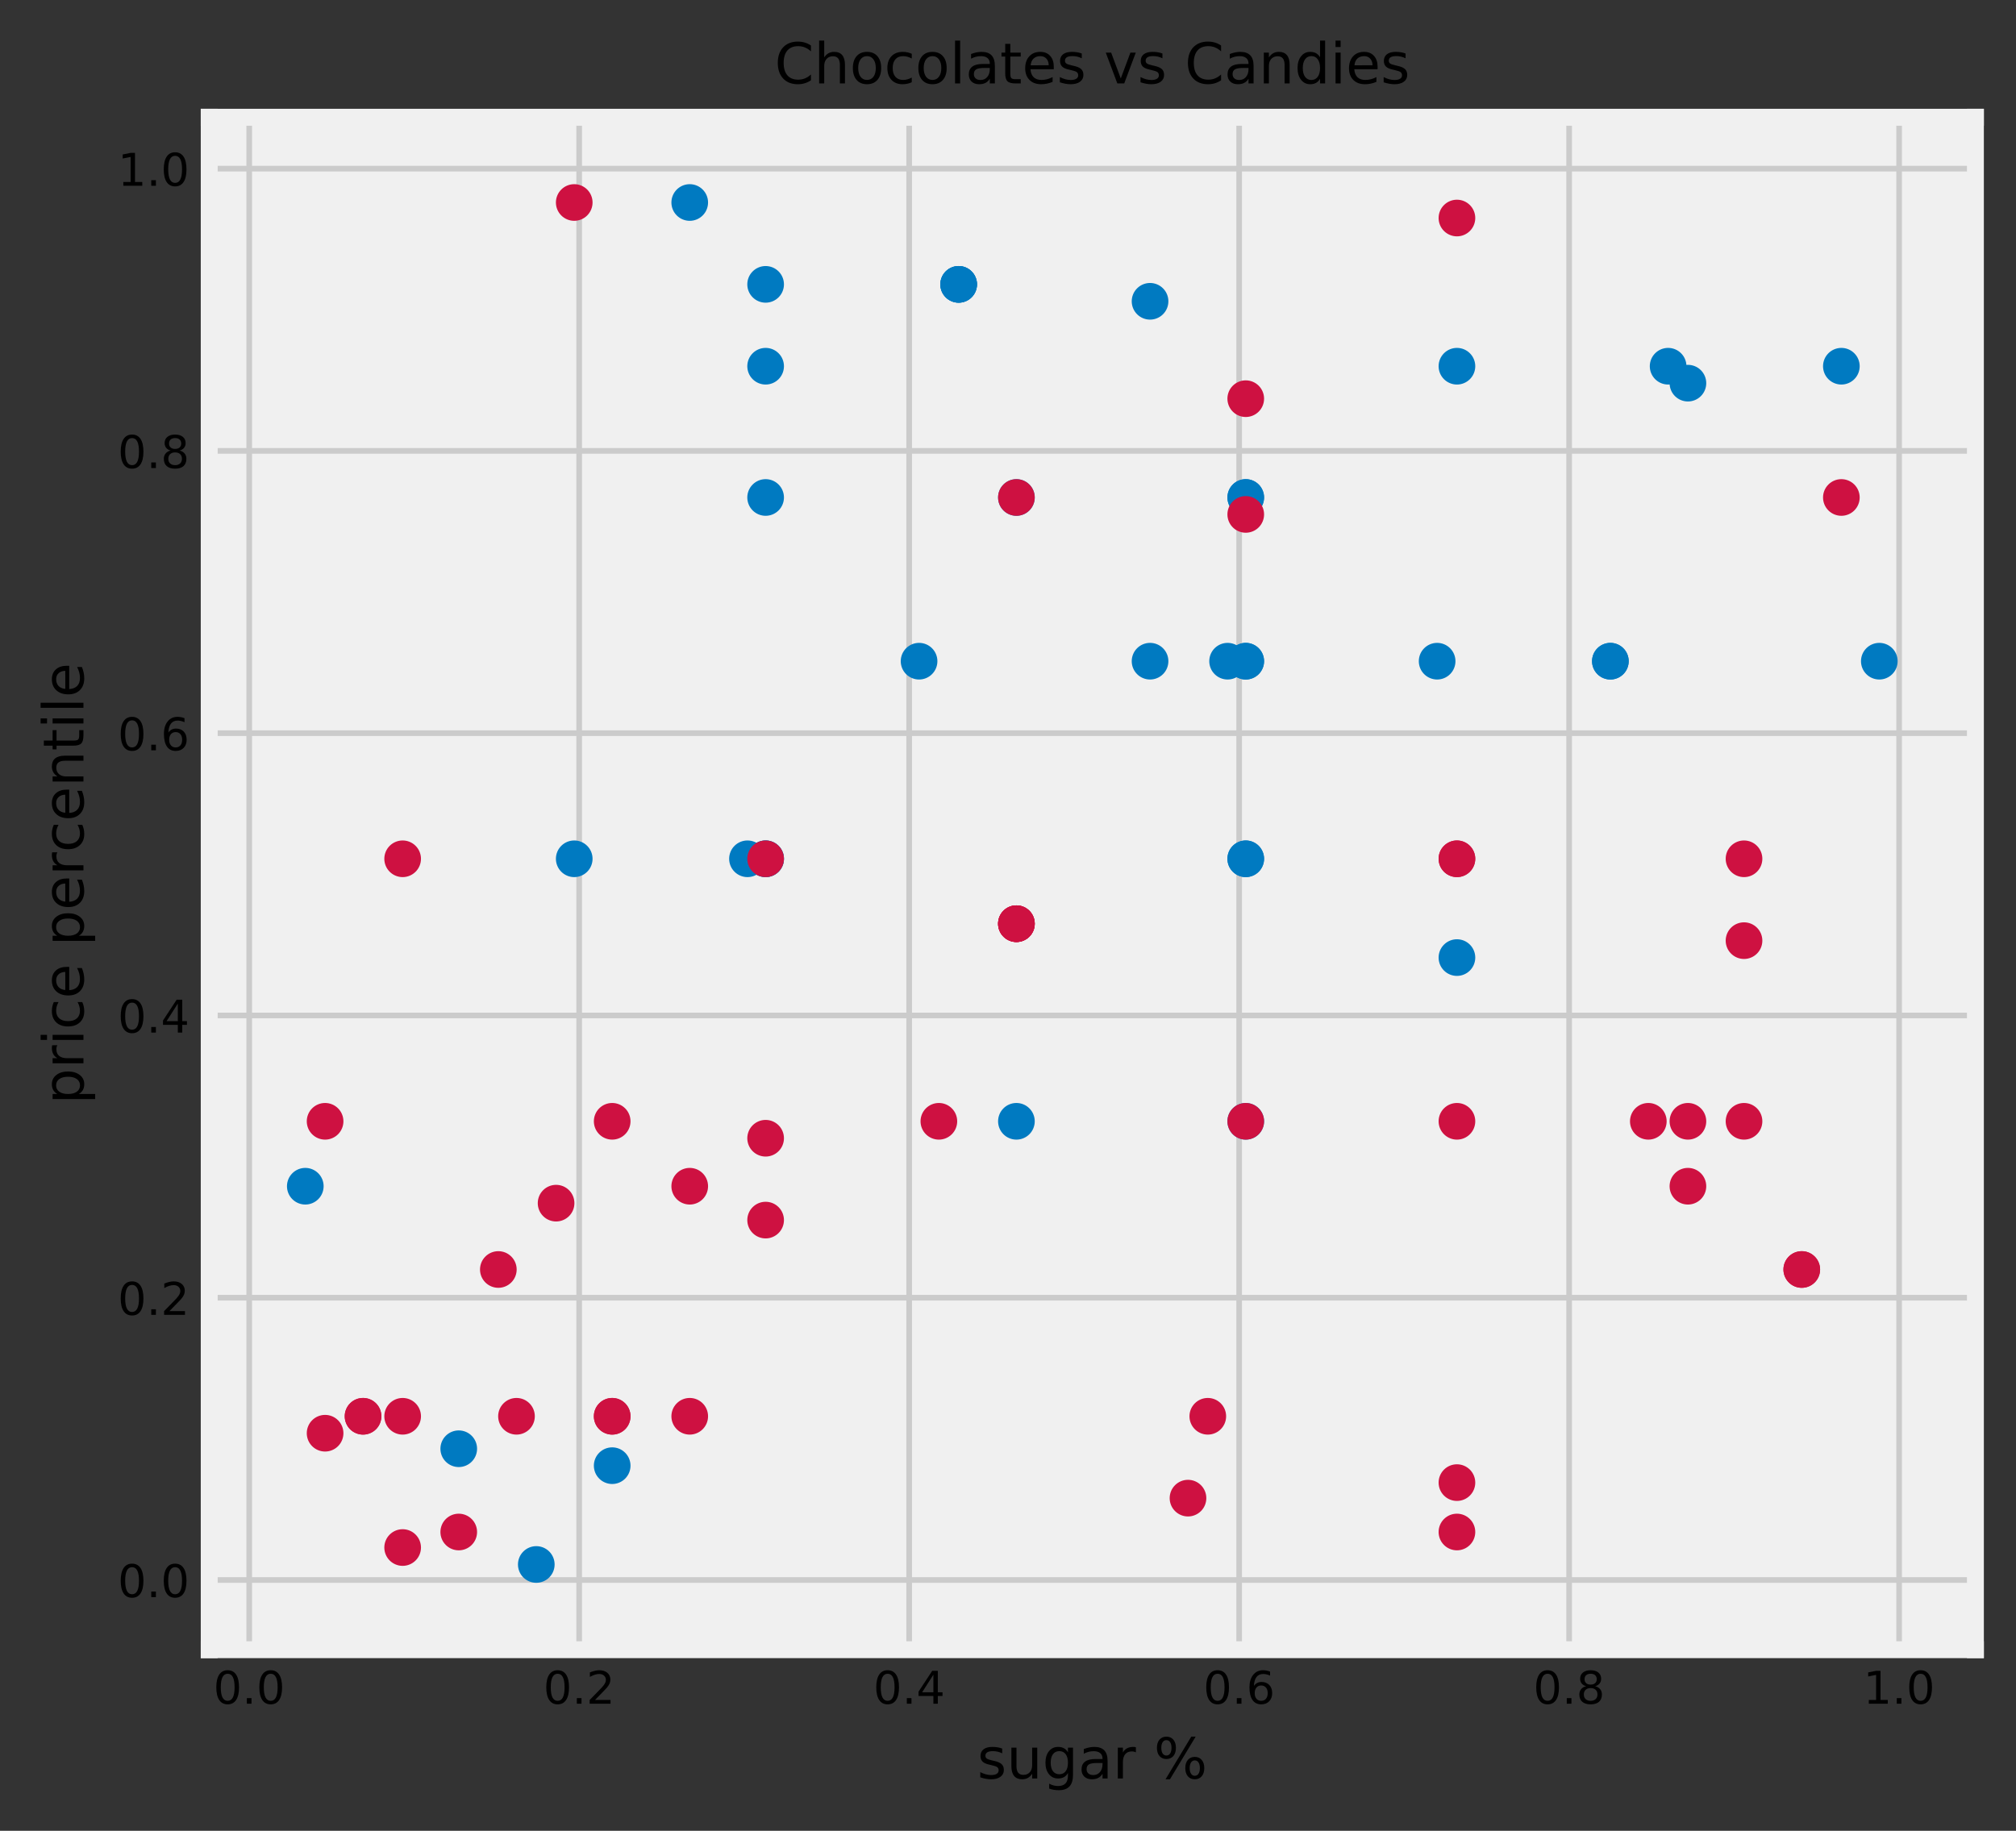 <?xml version="1.0" encoding="utf-8" standalone="no"?>
<!DOCTYPE svg PUBLIC "-//W3C//DTD SVG 1.1//EN"
  "http://www.w3.org/Graphics/SVG/1.1/DTD/svg11.dtd">
<!-- Created with matplotlib (https://matplotlib.org/) -->
<svg height="324.719pt" version="1.1" viewBox="0 0 357.501 324.719" width="357.501pt" xmlns="http://www.w3.org/2000/svg" xmlns:xlink="http://www.w3.org/1999/xlink">
 <rect x="0" y="0" width="357.501" height="324.719" fill="#333333" stroke="none"/>
 <defs>
  <style type="text/css">
*{stroke-linecap:butt;stroke-linejoin:round;}
  </style>
 </defs>
 <g id="figure_1">
  <g id="patch_1">
   <path d="M 0 324.719 
L 357.501 324.719 
L 357.501 0 
L 0 0 
z
" style="fill:none;"/>
  </g>
  <g id="axes_1">
   <g id="patch_2">
    <path d="M 37.101 292.598 
L 350.301 292.598 
L 350.301 20.798 
L 37.101 20.798 
z
" style="fill:#f0f0f0;"/>
   </g>
   <g id="matplotlib.axis_1">
    <g id="xtick_1">
     <g id="line2d_1">
      <path clip-path="url(#pf1569e6579)" d="M 44.192 292.598 
L 44.192 20.798 
" style="fill:none;stroke:#cbcbcb;"/>
     </g>
     <g id="line2d_2"/>
     <g id="text_1">
      <!-- 0.0 -->
      <defs>
       <path d="M 31.781 66.406 
Q 24.172 66.406 20.328 58.906 
Q 16.5 51.422 16.5 36.375 
Q 16.5 21.391 20.328 13.891 
Q 24.172 6.391 31.781 6.391 
Q 39.453 6.391 43.281 13.891 
Q 47.125 21.391 47.125 36.375 
Q 47.125 51.422 43.281 58.906 
Q 39.453 66.406 31.781 66.406 
z
M 31.781 74.219 
Q 44.047 74.219 50.516 64.516 
Q 56.984 54.828 56.984 36.375 
Q 56.984 17.969 50.516 8.266 
Q 44.047 -1.422 31.781 -1.422 
Q 19.531 -1.422 13.062 8.266 
Q 6.594 17.969 6.594 36.375 
Q 6.594 54.828 13.062 64.516 
Q 19.531 74.219 31.781 74.219 
z
" id="DejaVuSans-48"/>
       <path d="M 10.688 12.406 
L 21 12.406 
L 21 0 
L 10.688 0 
z
" id="DejaVuSans-46"/>
      </defs>
      <g transform="translate(37.83 302.177)scale(0.08 -0.08)">
       <use xlink:href="#DejaVuSans-48"/>
       <use x="63.623" xlink:href="#DejaVuSans-46"/>
       <use x="95.41" xlink:href="#DejaVuSans-48"/>
      </g>
     </g>
    </g>
    <g id="xtick_2">
     <g id="line2d_3">
      <path clip-path="url(#pf1569e6579)" d="M 102.708 292.598 
L 102.708 20.798 
" style="fill:none;stroke:#cbcbcb;"/>
     </g>
     <g id="line2d_4"/>
     <g id="text_2">
      <!-- 0.2 -->
      <defs>
       <path d="M 19.188 8.297 
L 53.609 8.297 
L 53.609 0 
L 7.328 0 
L 7.328 8.297 
Q 12.938 14.109 22.625 23.891 
Q 32.328 33.688 34.812 36.531 
Q 39.547 41.844 41.422 45.531 
Q 43.312 49.219 43.312 52.781 
Q 43.312 58.594 39.234 62.25 
Q 35.156 65.922 28.609 65.922 
Q 23.969 65.922 18.812 64.312 
Q 13.672 62.703 7.812 59.422 
L 7.812 69.391 
Q 13.766 71.781 18.938 73 
Q 24.125 74.219 28.422 74.219 
Q 39.75 74.219 46.484 68.547 
Q 53.219 62.891 53.219 53.422 
Q 53.219 48.922 51.531 44.891 
Q 49.859 40.875 45.406 35.406 
Q 44.188 33.984 37.641 27.219 
Q 31.109 20.453 19.188 8.297 
z
" id="DejaVuSans-50"/>
      </defs>
      <g transform="translate(96.347 302.177)scale(0.08 -0.08)">
       <use xlink:href="#DejaVuSans-48"/>
       <use x="63.623" xlink:href="#DejaVuSans-46"/>
       <use x="95.41" xlink:href="#DejaVuSans-50"/>
      </g>
     </g>
    </g>
    <g id="xtick_3">
     <g id="line2d_5">
      <path clip-path="url(#pf1569e6579)" d="M 161.224 292.598 
L 161.224 20.798 
" style="fill:none;stroke:#cbcbcb;"/>
     </g>
     <g id="line2d_6"/>
     <g id="text_3">
      <!-- 0.4 -->
      <defs>
       <path d="M 37.797 64.312 
L 12.891 25.391 
L 37.797 25.391 
z
M 35.203 72.906 
L 47.609 72.906 
L 47.609 25.391 
L 58.016 25.391 
L 58.016 17.188 
L 47.609 17.188 
L 47.609 0 
L 37.797 0 
L 37.797 17.188 
L 4.891 17.188 
L 4.891 26.703 
z
" id="DejaVuSans-52"/>
      </defs>
      <g transform="translate(154.863 302.177)scale(0.08 -0.08)">
       <use xlink:href="#DejaVuSans-48"/>
       <use x="63.623" xlink:href="#DejaVuSans-46"/>
       <use x="95.41" xlink:href="#DejaVuSans-52"/>
      </g>
     </g>
    </g>
    <g id="xtick_4">
     <g id="line2d_7">
      <path clip-path="url(#pf1569e6579)" d="M 219.74 292.598 
L 219.74 20.798 
" style="fill:none;stroke:#cbcbcb;"/>
     </g>
     <g id="line2d_8"/>
     <g id="text_4">
      <!-- 0.6 -->
      <defs>
       <path d="M 33.016 40.375 
Q 26.375 40.375 22.484 35.828 
Q 18.609 31.297 18.609 23.391 
Q 18.609 15.531 22.484 10.953 
Q 26.375 6.391 33.016 6.391 
Q 39.656 6.391 43.531 10.953 
Q 47.406 15.531 47.406 23.391 
Q 47.406 31.297 43.531 35.828 
Q 39.656 40.375 33.016 40.375 
z
M 52.594 71.297 
L 52.594 62.312 
Q 48.875 64.062 45.094 64.984 
Q 41.312 65.922 37.594 65.922 
Q 27.828 65.922 22.672 59.328 
Q 17.531 52.734 16.797 39.406 
Q 19.672 43.656 24.016 45.922 
Q 28.375 48.188 33.594 48.188 
Q 44.578 48.188 50.953 41.516 
Q 57.328 34.859 57.328 23.391 
Q 57.328 12.156 50.688 5.359 
Q 44.047 -1.422 33.016 -1.422 
Q 20.359 -1.422 13.672 8.266 
Q 6.984 17.969 6.984 36.375 
Q 6.984 53.656 15.188 63.938 
Q 23.391 74.219 37.203 74.219 
Q 40.922 74.219 44.703 73.484 
Q 48.484 72.75 52.594 71.297 
z
" id="DejaVuSans-54"/>
      </defs>
      <g transform="translate(213.379 302.177)scale(0.08 -0.08)">
       <use xlink:href="#DejaVuSans-48"/>
       <use x="63.623" xlink:href="#DejaVuSans-46"/>
       <use x="95.41" xlink:href="#DejaVuSans-54"/>
      </g>
     </g>
    </g>
    <g id="xtick_5">
     <g id="line2d_9">
      <path clip-path="url(#pf1569e6579)" d="M 278.257 292.598 
L 278.257 20.798 
" style="fill:none;stroke:#cbcbcb;"/>
     </g>
     <g id="line2d_10"/>
     <g id="text_5">
      <!-- 0.8 -->
      <defs>
       <path d="M 31.781 34.625 
Q 24.75 34.625 20.719 30.859 
Q 16.703 27.094 16.703 20.516 
Q 16.703 13.922 20.719 10.156 
Q 24.75 6.391 31.781 6.391 
Q 38.812 6.391 42.859 10.172 
Q 46.922 13.969 46.922 20.516 
Q 46.922 27.094 42.891 30.859 
Q 38.875 34.625 31.781 34.625 
z
M 21.922 38.812 
Q 15.578 40.375 12.031 44.719 
Q 8.5 49.078 8.5 55.328 
Q 8.5 64.062 14.719 69.141 
Q 20.953 74.219 31.781 74.219 
Q 42.672 74.219 48.875 69.141 
Q 55.078 64.062 55.078 55.328 
Q 55.078 49.078 51.531 44.719 
Q 48 40.375 41.703 38.812 
Q 48.828 37.156 52.797 32.312 
Q 56.781 27.484 56.781 20.516 
Q 56.781 9.906 50.312 4.234 
Q 43.844 -1.422 31.781 -1.422 
Q 19.734 -1.422 13.25 4.234 
Q 6.781 9.906 6.781 20.516 
Q 6.781 27.484 10.781 32.312 
Q 14.797 37.156 21.922 38.812 
z
M 18.312 54.391 
Q 18.312 48.734 21.844 45.562 
Q 25.391 42.391 31.781 42.391 
Q 38.141 42.391 41.719 45.562 
Q 45.312 48.734 45.312 54.391 
Q 45.312 60.062 41.719 63.234 
Q 38.141 66.406 31.781 66.406 
Q 25.391 66.406 21.844 63.234 
Q 18.312 60.062 18.312 54.391 
z
" id="DejaVuSans-56"/>
      </defs>
      <g transform="translate(271.895 302.177)scale(0.08 -0.08)">
       <use xlink:href="#DejaVuSans-48"/>
       <use x="63.623" xlink:href="#DejaVuSans-46"/>
       <use x="95.41" xlink:href="#DejaVuSans-56"/>
      </g>
     </g>
    </g>
    <g id="xtick_6">
     <g id="line2d_11">
      <path clip-path="url(#pf1569e6579)" d="M 336.773 292.598 
L 336.773 20.798 
" style="fill:none;stroke:#cbcbcb;"/>
     </g>
     <g id="line2d_12"/>
     <g id="text_6">
      <!-- 1.0 -->
      <defs>
       <path d="M 12.406 8.297 
L 28.516 8.297 
L 28.516 63.922 
L 10.984 60.406 
L 10.984 69.391 
L 28.422 72.906 
L 38.281 72.906 
L 38.281 8.297 
L 54.391 8.297 
L 54.391 0 
L 12.406 0 
z
" id="DejaVuSans-49"/>
      </defs>
      <g transform="translate(330.411 302.177)scale(0.08 -0.08)">
       <use xlink:href="#DejaVuSans-49"/>
       <use x="63.623" xlink:href="#DejaVuSans-46"/>
       <use x="95.41" xlink:href="#DejaVuSans-48"/>
      </g>
     </g>
    </g>
    <g id="text_7">
     <!-- sugar % -->
     <defs>
      <path d="M 44.281 53.078 
L 44.281 44.578 
Q 40.484 46.531 36.375 47.5 
Q 32.281 48.484 27.875 48.484 
Q 21.188 48.484 17.844 46.438 
Q 14.5 44.391 14.5 40.281 
Q 14.5 37.156 16.891 35.375 
Q 19.281 33.594 26.516 31.984 
L 29.594 31.297 
Q 39.156 29.25 43.188 25.516 
Q 47.219 21.781 47.219 15.094 
Q 47.219 7.469 41.188 3.016 
Q 35.156 -1.422 24.609 -1.422 
Q 20.219 -1.422 15.453 -0.562 
Q 10.688 0.297 5.422 2 
L 5.422 11.281 
Q 10.406 8.688 15.234 7.391 
Q 20.062 6.109 24.812 6.109 
Q 31.156 6.109 34.562 8.281 
Q 37.984 10.453 37.984 14.406 
Q 37.984 18.062 35.516 20.016 
Q 33.062 21.969 24.703 23.781 
L 21.578 24.516 
Q 13.234 26.266 9.516 29.906 
Q 5.812 33.547 5.812 39.891 
Q 5.812 47.609 11.281 51.797 
Q 16.75 56 26.812 56 
Q 31.781 56 36.172 55.266 
Q 40.578 54.547 44.281 53.078 
z
" id="DejaVuSans-115"/>
      <path d="M 8.5 21.578 
L 8.5 54.688 
L 17.484 54.688 
L 17.484 21.922 
Q 17.484 14.156 20.5 10.266 
Q 23.531 6.391 29.594 6.391 
Q 36.859 6.391 41.078 11.031 
Q 45.312 15.672 45.312 23.688 
L 45.312 54.688 
L 54.297 54.688 
L 54.297 0 
L 45.312 0 
L 45.312 8.406 
Q 42.047 3.422 37.719 1 
Q 33.406 -1.422 27.688 -1.422 
Q 18.266 -1.422 13.375 4.438 
Q 8.5 10.297 8.5 21.578 
z
M 31.109 56 
z
" id="DejaVuSans-117"/>
      <path d="M 45.406 27.984 
Q 45.406 37.75 41.375 43.109 
Q 37.359 48.484 30.078 48.484 
Q 22.859 48.484 18.828 43.109 
Q 14.797 37.75 14.797 27.984 
Q 14.797 18.266 18.828 12.891 
Q 22.859 7.516 30.078 7.516 
Q 37.359 7.516 41.375 12.891 
Q 45.406 18.266 45.406 27.984 
z
M 54.391 6.781 
Q 54.391 -7.172 48.188 -13.984 
Q 42 -20.797 29.203 -20.797 
Q 24.469 -20.797 20.266 -20.094 
Q 16.062 -19.391 12.109 -17.922 
L 12.109 -9.188 
Q 16.062 -11.328 19.922 -12.344 
Q 23.781 -13.375 27.781 -13.375 
Q 36.625 -13.375 41.016 -8.766 
Q 45.406 -4.156 45.406 5.172 
L 45.406 9.625 
Q 42.625 4.781 38.281 2.391 
Q 33.938 0 27.875 0 
Q 17.828 0 11.672 7.656 
Q 5.516 15.328 5.516 27.984 
Q 5.516 40.672 11.672 48.328 
Q 17.828 56 27.875 56 
Q 33.938 56 38.281 53.609 
Q 42.625 51.219 45.406 46.391 
L 45.406 54.688 
L 54.391 54.688 
z
" id="DejaVuSans-103"/>
      <path d="M 34.281 27.484 
Q 23.391 27.484 19.188 25 
Q 14.984 22.516 14.984 16.5 
Q 14.984 11.719 18.141 8.906 
Q 21.297 6.109 26.703 6.109 
Q 34.188 6.109 38.703 11.406 
Q 43.219 16.703 43.219 25.484 
L 43.219 27.484 
z
M 52.203 31.203 
L 52.203 0 
L 43.219 0 
L 43.219 8.297 
Q 40.141 3.328 35.547 0.953 
Q 30.953 -1.422 24.312 -1.422 
Q 15.922 -1.422 10.953 3.297 
Q 6 8.016 6 15.922 
Q 6 25.141 12.172 29.828 
Q 18.359 34.516 30.609 34.516 
L 43.219 34.516 
L 43.219 35.406 
Q 43.219 41.609 39.141 45 
Q 35.062 48.391 27.688 48.391 
Q 23 48.391 18.547 47.266 
Q 14.109 46.141 10.016 43.891 
L 10.016 52.203 
Q 14.938 54.109 19.578 55.047 
Q 24.219 56 28.609 56 
Q 40.484 56 46.344 49.844 
Q 52.203 43.703 52.203 31.203 
z
" id="DejaVuSans-97"/>
      <path d="M 41.109 46.297 
Q 39.594 47.172 37.812 47.578 
Q 36.031 48 33.891 48 
Q 26.266 48 22.188 43.047 
Q 18.109 38.094 18.109 28.812 
L 18.109 0 
L 9.078 0 
L 9.078 54.688 
L 18.109 54.688 
L 18.109 46.188 
Q 20.953 51.172 25.484 53.578 
Q 30.031 56 36.531 56 
Q 37.453 56 38.578 55.875 
Q 39.703 55.766 41.062 55.516 
z
" id="DejaVuSans-114"/>
      <path id="DejaVuSans-32"/>
      <path d="M 72.703 32.078 
Q 68.453 32.078 66.031 28.469 
Q 63.625 24.859 63.625 18.406 
Q 63.625 12.062 66.031 8.422 
Q 68.453 4.781 72.703 4.781 
Q 76.859 4.781 79.266 8.422 
Q 81.688 12.062 81.688 18.406 
Q 81.688 24.812 79.266 28.438 
Q 76.859 32.078 72.703 32.078 
z
M 72.703 38.281 
Q 80.422 38.281 84.953 32.906 
Q 89.5 27.547 89.5 18.406 
Q 89.5 9.281 84.938 3.922 
Q 80.375 -1.422 72.703 -1.422 
Q 64.891 -1.422 60.344 3.922 
Q 55.812 9.281 55.812 18.406 
Q 55.812 27.594 60.375 32.938 
Q 64.938 38.281 72.703 38.281 
z
M 22.312 68.016 
Q 18.109 68.016 15.688 64.375 
Q 13.281 60.75 13.281 54.391 
Q 13.281 47.953 15.672 44.328 
Q 18.062 40.719 22.312 40.719 
Q 26.562 40.719 28.969 44.328 
Q 31.391 47.953 31.391 54.391 
Q 31.391 60.688 28.953 64.344 
Q 26.516 68.016 22.312 68.016 
z
M 66.406 74.219 
L 74.219 74.219 
L 28.609 -1.422 
L 20.797 -1.422 
z
M 22.312 74.219 
Q 30.031 74.219 34.609 68.875 
Q 39.203 63.531 39.203 54.391 
Q 39.203 45.172 34.641 39.844 
Q 30.078 34.516 22.312 34.516 
Q 14.547 34.516 10.031 39.859 
Q 5.516 45.219 5.516 54.391 
Q 5.516 63.484 10.047 68.844 
Q 14.594 74.219 22.312 74.219 
z
" id="DejaVuSans-37"/>
     </defs>
     <g transform="translate(173.294 315.439)scale(0.1 -0.1)">
      <use xlink:href="#DejaVuSans-115"/>
      <use x="52.1" xlink:href="#DejaVuSans-117"/>
      <use x="115.479" xlink:href="#DejaVuSans-103"/>
      <use x="178.955" xlink:href="#DejaVuSans-97"/>
      <use x="240.234" xlink:href="#DejaVuSans-114"/>
      <use x="281.348" xlink:href="#DejaVuSans-32"/>
      <use x="313.135" xlink:href="#DejaVuSans-37"/>
     </g>
    </g>
   </g>
   <g id="matplotlib.axis_2">
    <g id="ytick_1">
     <g id="line2d_13">
      <path clip-path="url(#pf1569e6579)" d="M 37.101 280.234 
L 350.301 280.234 
" style="fill:none;stroke:#cbcbcb;"/>
     </g>
     <g id="line2d_14"/>
     <g id="text_8">
      <!-- 0.0 -->
      <g transform="translate(20.878 283.274)scale(0.08 -0.08)">
       <use xlink:href="#DejaVuSans-48"/>
       <use x="63.623" xlink:href="#DejaVuSans-46"/>
       <use x="95.41" xlink:href="#DejaVuSans-48"/>
      </g>
     </g>
    </g>
    <g id="ytick_2">
     <g id="line2d_15">
      <path clip-path="url(#pf1569e6579)" d="M 37.101 230.169 
L 350.301 230.169 
" style="fill:none;stroke:#cbcbcb;"/>
     </g>
     <g id="line2d_16"/>
     <g id="text_9">
      <!-- 0.2 -->
      <g transform="translate(20.878 233.209)scale(0.08 -0.08)">
       <use xlink:href="#DejaVuSans-48"/>
       <use x="63.623" xlink:href="#DejaVuSans-46"/>
       <use x="95.41" xlink:href="#DejaVuSans-50"/>
      </g>
     </g>
    </g>
    <g id="ytick_3">
     <g id="line2d_17">
      <path clip-path="url(#pf1569e6579)" d="M 37.101 180.104 
L 350.301 180.104 
" style="fill:none;stroke:#cbcbcb;"/>
     </g>
     <g id="line2d_18"/>
     <g id="text_10">
      <!-- 0.4 -->
      <g transform="translate(20.878 183.143)scale(0.08 -0.08)">
       <use xlink:href="#DejaVuSans-48"/>
       <use x="63.623" xlink:href="#DejaVuSans-46"/>
       <use x="95.41" xlink:href="#DejaVuSans-52"/>
      </g>
     </g>
    </g>
    <g id="ytick_4">
     <g id="line2d_19">
      <path clip-path="url(#pf1569e6579)" d="M 37.101 130.039 
L 350.301 130.039 
" style="fill:none;stroke:#cbcbcb;"/>
     </g>
     <g id="line2d_20"/>
     <g id="text_11">
      <!-- 0.6 -->
      <g transform="translate(20.878 133.078)scale(0.08 -0.08)">
       <use xlink:href="#DejaVuSans-48"/>
       <use x="63.623" xlink:href="#DejaVuSans-46"/>
       <use x="95.41" xlink:href="#DejaVuSans-54"/>
      </g>
     </g>
    </g>
    <g id="ytick_5">
     <g id="line2d_21">
      <path clip-path="url(#pf1569e6579)" d="M 37.101 79.973 
L 350.301 79.973 
" style="fill:none;stroke:#cbcbcb;"/>
     </g>
     <g id="line2d_22"/>
     <g id="text_12">
      <!-- 0.8 -->
      <g transform="translate(20.878 83.013)scale(0.08 -0.08)">
       <use xlink:href="#DejaVuSans-48"/>
       <use x="63.623" xlink:href="#DejaVuSans-46"/>
       <use x="95.41" xlink:href="#DejaVuSans-56"/>
      </g>
     </g>
    </g>
    <g id="ytick_6">
     <g id="line2d_23">
      <path clip-path="url(#pf1569e6579)" d="M 37.101 29.908 
L 350.301 29.908 
" style="fill:none;stroke:#cbcbcb;"/>
     </g>
     <g id="line2d_24"/>
     <g id="text_13">
      <!-- 1.0 -->
      <g transform="translate(20.878 32.948)scale(0.08 -0.08)">
       <use xlink:href="#DejaVuSans-49"/>
       <use x="63.623" xlink:href="#DejaVuSans-46"/>
       <use x="95.41" xlink:href="#DejaVuSans-48"/>
      </g>
     </g>
    </g>
    <g id="text_14">
     <!-- price percentile -->
     <defs>
      <path d="M 18.109 8.203 
L 18.109 -20.797 
L 9.078 -20.797 
L 9.078 54.688 
L 18.109 54.688 
L 18.109 46.391 
Q 20.953 51.266 25.266 53.625 
Q 29.594 56 35.594 56 
Q 45.562 56 51.781 48.094 
Q 58.016 40.188 58.016 27.297 
Q 58.016 14.406 51.781 6.484 
Q 45.562 -1.422 35.594 -1.422 
Q 29.594 -1.422 25.266 0.953 
Q 20.953 3.328 18.109 8.203 
z
M 48.688 27.297 
Q 48.688 37.203 44.609 42.844 
Q 40.531 48.484 33.406 48.484 
Q 26.266 48.484 22.188 42.844 
Q 18.109 37.203 18.109 27.297 
Q 18.109 17.391 22.188 11.75 
Q 26.266 6.109 33.406 6.109 
Q 40.531 6.109 44.609 11.75 
Q 48.688 17.391 48.688 27.297 
z
" id="DejaVuSans-112"/>
      <path d="M 9.422 54.688 
L 18.406 54.688 
L 18.406 0 
L 9.422 0 
z
M 9.422 75.984 
L 18.406 75.984 
L 18.406 64.594 
L 9.422 64.594 
z
" id="DejaVuSans-105"/>
      <path d="M 48.781 52.594 
L 48.781 44.188 
Q 44.969 46.297 41.141 47.344 
Q 37.312 48.391 33.406 48.391 
Q 24.656 48.391 19.812 42.844 
Q 14.984 37.312 14.984 27.297 
Q 14.984 17.281 19.812 11.734 
Q 24.656 6.203 33.406 6.203 
Q 37.312 6.203 41.141 7.25 
Q 44.969 8.297 48.781 10.406 
L 48.781 2.094 
Q 45.016 0.344 40.984 -0.531 
Q 36.969 -1.422 32.422 -1.422 
Q 20.062 -1.422 12.781 6.344 
Q 5.516 14.109 5.516 27.297 
Q 5.516 40.672 12.859 48.328 
Q 20.219 56 33.016 56 
Q 37.156 56 41.109 55.141 
Q 45.062 54.297 48.781 52.594 
z
" id="DejaVuSans-99"/>
      <path d="M 56.203 29.594 
L 56.203 25.203 
L 14.891 25.203 
Q 15.484 15.922 20.484 11.062 
Q 25.484 6.203 34.422 6.203 
Q 39.594 6.203 44.453 7.469 
Q 49.312 8.734 54.109 11.281 
L 54.109 2.781 
Q 49.266 0.734 44.188 -0.344 
Q 39.109 -1.422 33.891 -1.422 
Q 20.797 -1.422 13.156 6.188 
Q 5.516 13.812 5.516 26.812 
Q 5.516 40.234 12.766 48.109 
Q 20.016 56 32.328 56 
Q 43.359 56 49.781 48.891 
Q 56.203 41.797 56.203 29.594 
z
M 47.219 32.234 
Q 47.125 39.594 43.094 43.984 
Q 39.062 48.391 32.422 48.391 
Q 24.906 48.391 20.391 44.141 
Q 15.875 39.891 15.188 32.172 
z
" id="DejaVuSans-101"/>
      <path d="M 54.891 33.016 
L 54.891 0 
L 45.906 0 
L 45.906 32.719 
Q 45.906 40.484 42.875 44.328 
Q 39.844 48.188 33.797 48.188 
Q 26.516 48.188 22.312 43.547 
Q 18.109 38.922 18.109 30.906 
L 18.109 0 
L 9.078 0 
L 9.078 54.688 
L 18.109 54.688 
L 18.109 46.188 
Q 21.344 51.125 25.703 53.562 
Q 30.078 56 35.797 56 
Q 45.219 56 50.047 50.172 
Q 54.891 44.344 54.891 33.016 
z
" id="DejaVuSans-110"/>
      <path d="M 18.312 70.219 
L 18.312 54.688 
L 36.812 54.688 
L 36.812 47.703 
L 18.312 47.703 
L 18.312 18.016 
Q 18.312 11.328 20.141 9.422 
Q 21.969 7.516 27.594 7.516 
L 36.812 7.516 
L 36.812 0 
L 27.594 0 
Q 17.188 0 13.234 3.875 
Q 9.281 7.766 9.281 18.016 
L 9.281 47.703 
L 2.688 47.703 
L 2.688 54.688 
L 9.281 54.688 
L 9.281 70.219 
z
" id="DejaVuSans-116"/>
      <path d="M 9.422 75.984 
L 18.406 75.984 
L 18.406 0 
L 9.422 0 
z
" id="DejaVuSans-108"/>
     </defs>
     <g transform="translate(14.798 195.846)rotate(-90)scale(0.1 -0.1)">
      <use xlink:href="#DejaVuSans-112"/>
      <use x="63.477" xlink:href="#DejaVuSans-114"/>
      <use x="104.59" xlink:href="#DejaVuSans-105"/>
      <use x="132.373" xlink:href="#DejaVuSans-99"/>
      <use x="187.354" xlink:href="#DejaVuSans-101"/>
      <use x="248.877" xlink:href="#DejaVuSans-32"/>
      <use x="280.664" xlink:href="#DejaVuSans-112"/>
      <use x="344.141" xlink:href="#DejaVuSans-101"/>
      <use x="405.664" xlink:href="#DejaVuSans-114"/>
      <use x="446.746" xlink:href="#DejaVuSans-99"/>
      <use x="501.727" xlink:href="#DejaVuSans-101"/>
      <use x="563.25" xlink:href="#DejaVuSans-110"/>
      <use x="626.629" xlink:href="#DejaVuSans-116"/>
      <use x="665.838" xlink:href="#DejaVuSans-105"/>
      <use x="693.621" xlink:href="#DejaVuSans-108"/>
      <use x="721.404" xlink:href="#DejaVuSans-101"/>
     </g>
    </g>
   </g>
   <g id="PathCollection_1">
    <defs>
     <path d="M 0 3 
C 0.796 3 1.559 2.684 2.121 2.121 
C 2.684 1.559 3 0.796 3 0 
C 3 -0.796 2.684 -1.559 2.121 -2.121 
C 1.559 -2.684 0.796 -3 0 -3 
C -0.796 -3 -1.559 -2.684 -2.121 -2.121 
C -2.684 -1.559 -3 -0.796 -3 0 
C -3 0.796 -2.684 1.559 -2.121 2.121 
C -1.559 2.684 -0.796 3 0 3 
z
" id="C0_0_4d70e6614b"/>
    </defs>
    <g clip-path="url(#pf1569e6579)">
     <use style="fill:#007ac1;stroke:#007ac1;stroke-width:0.5;" x="254.85" xlink:href="#C0_0_4d70e6614b" y="117.272"/>
    </g>
    <g clip-path="url(#pf1569e6579)">
     <use style="fill:#007ac1;stroke:#007ac1;stroke-width:0.5;" x="54.139" xlink:href="#C0_0_4d70e6614b" y="210.393"/>
    </g>
    <g clip-path="url(#pf1569e6579)">
     <use style="fill:#007ac1;stroke:#007ac1;stroke-width:0.5;" x="203.941" xlink:href="#C0_0_4d70e6614b" y="53.439"/>
    </g>
    <g clip-path="url(#pf1569e6579)">
     <use style="fill:#007ac1;stroke:#007ac1;stroke-width:0.5;" x="135.77" xlink:href="#C0_0_4d70e6614b" y="152.318"/>
    </g>
    <g clip-path="url(#pf1569e6579)">
     <use style="fill:#007ac1;stroke:#007ac1;stroke-width:0.5;" x="203.941" xlink:href="#C0_0_4d70e6614b" y="117.272"/>
    </g>
    <g clip-path="url(#pf1569e6579)">
     <use style="fill:#007ac1;stroke:#007ac1;stroke-width:0.5;" x="162.98" xlink:href="#C0_0_4d70e6614b" y="117.272"/>
    </g>
    <g clip-path="url(#pf1569e6579)">
     <use style="fill:#007ac1;stroke:#007ac1;stroke-width:0.5;" x="220.911" xlink:href="#C0_0_4d70e6614b" y="117.272"/>
    </g>
    <g clip-path="url(#pf1569e6579)">
     <use style="fill:#007ac1;stroke:#007ac1;stroke-width:0.5;" x="333.262" xlink:href="#C0_0_4d70e6614b" y="117.272"/>
    </g>
    <g clip-path="url(#pf1569e6579)">
     <use style="fill:#007ac1;stroke:#007ac1;stroke-width:0.5;" x="285.571" xlink:href="#C0_0_4d70e6614b" y="117.272"/>
    </g>
    <g clip-path="url(#pf1569e6579)">
     <use style="fill:#007ac1;stroke:#007ac1;stroke-width:0.5;" x="220.911" xlink:href="#C0_0_4d70e6614b" y="88.234"/>
    </g>
    <g clip-path="url(#pf1569e6579)">
     <use style="fill:#007ac1;stroke:#007ac1;stroke-width:0.5;" x="217.692" xlink:href="#C0_0_4d70e6614b" y="117.272"/>
    </g>
    <g clip-path="url(#pf1569e6579)">
     <use style="fill:#007ac1;stroke:#007ac1;stroke-width:0.5;" x="220.911" xlink:href="#C0_0_4d70e6614b" y="152.318"/>
    </g>
    <g clip-path="url(#pf1569e6579)">
     <use style="fill:#ce1141;stroke:#ce1141;stroke-width:0.5;" x="88.371" xlink:href="#C0_0_4d70e6614b" y="225.163"/>
    </g>
    <g clip-path="url(#pf1569e6579)">
     <use style="fill:#007ac1;stroke:#007ac1;stroke-width:0.5;" x="258.361" xlink:href="#C0_0_4d70e6614b" y="64.954"/>
    </g>
    <g clip-path="url(#pf1569e6579)">
     <use style="fill:#007ac1;stroke:#007ac1;stroke-width:0.5;" x="285.571" xlink:href="#C0_0_4d70e6614b" y="117.272"/>
    </g>
    <g clip-path="url(#pf1569e6579)">
     <use style="fill:#007ac1;stroke:#007ac1;stroke-width:0.5;" x="135.77" xlink:href="#C0_0_4d70e6614b" y="88.234"/>
    </g>
    <g clip-path="url(#pf1569e6579)">
     <use style="fill:#007ac1;stroke:#007ac1;stroke-width:0.5;" x="295.811" xlink:href="#C0_0_4d70e6614b" y="64.954"/>
    </g>
    <g clip-path="url(#pf1569e6579)">
     <use style="fill:#007ac1;stroke:#007ac1;stroke-width:0.5;" x="326.532" xlink:href="#C0_0_4d70e6614b" y="64.954"/>
    </g>
    <g clip-path="url(#pf1569e6579)">
     <use style="fill:#ce1141;stroke:#ce1141;stroke-width:0.5;" x="319.51" xlink:href="#C0_0_4d70e6614b" y="225.163"/>
    </g>
    <g clip-path="url(#pf1569e6579)">
     <use style="fill:#007ac1;stroke:#007ac1;stroke-width:0.5;" x="170.002" xlink:href="#C0_0_4d70e6614b" y="50.435"/>
    </g>
    <g clip-path="url(#pf1569e6579)">
     <use style="fill:#007ac1;stroke:#007ac1;stroke-width:0.5;" x="258.361" xlink:href="#C0_0_4d70e6614b" y="169.841"/>
    </g>
    <g clip-path="url(#pf1569e6579)">
     <use style="fill:#ce1141;stroke:#ce1141;stroke-width:0.5;" x="64.38" xlink:href="#C0_0_4d70e6614b" y="251.197"/>
    </g>
    <g clip-path="url(#pf1569e6579)">
     <use style="fill:#007ac1;stroke:#007ac1;stroke-width:0.5;" x="220.911" xlink:href="#C0_0_4d70e6614b" y="117.272"/>
    </g>
    <g clip-path="url(#pf1569e6579)">
     <use style="fill:#007ac1;stroke:#007ac1;stroke-width:0.5;" x="170.002" xlink:href="#C0_0_4d70e6614b" y="50.435"/>
    </g>
    <g clip-path="url(#pf1569e6579)">
     <use style="fill:#007ac1;stroke:#007ac1;stroke-width:0.5;" x="101.83" xlink:href="#C0_0_4d70e6614b" y="152.318"/>
    </g>
    <g clip-path="url(#pf1569e6579)">
     <use style="fill:#ce1141;stroke:#ce1141;stroke-width:0.5;" x="180.242" xlink:href="#C0_0_4d70e6614b" y="163.833"/>
    </g>
    <g clip-path="url(#pf1569e6579)">
     <use style="fill:#007ac1;stroke:#007ac1;stroke-width:0.5;" x="220.911" xlink:href="#C0_0_4d70e6614b" y="88.234"/>
    </g>
    <g clip-path="url(#pf1569e6579)">
     <use style="fill:#007ac1;stroke:#007ac1;stroke-width:0.5;" x="170.002" xlink:href="#C0_0_4d70e6614b" y="50.435"/>
    </g>
    <g clip-path="url(#pf1569e6579)">
     <use style="fill:#007ac1;stroke:#007ac1;stroke-width:0.5;" x="81.35" xlink:href="#C0_0_4d70e6614b" y="256.954"/>
    </g>
    <g clip-path="url(#pf1569e6579)">
     <use style="fill:#ce1141;stroke:#ce1141;stroke-width:0.5;" x="292.3" xlink:href="#C0_0_4d70e6614b" y="198.878"/>
    </g>
    <g clip-path="url(#pf1569e6579)">
     <use style="fill:#ce1141;stroke:#ce1141;stroke-width:0.5;" x="319.51" xlink:href="#C0_0_4d70e6614b" y="225.163"/>
    </g>
    <g clip-path="url(#pf1569e6579)">
     <use style="fill:#007ac1;stroke:#007ac1;stroke-width:0.5;" x="132.551" xlink:href="#C0_0_4d70e6614b" y="152.318"/>
    </g>
    <g clip-path="url(#pf1569e6579)">
     <use style="fill:#ce1141;stroke:#ce1141;stroke-width:0.5;" x="220.911" xlink:href="#C0_0_4d70e6614b" y="91.238"/>
    </g>
    <g clip-path="url(#pf1569e6579)">
     <use style="fill:#007ac1;stroke:#007ac1;stroke-width:0.5;" x="135.77" xlink:href="#C0_0_4d70e6614b" y="50.435"/>
    </g>
    <g clip-path="url(#pf1569e6579)">
     <use style="fill:#ce1141;stroke:#ce1141;stroke-width:0.5;" x="122.311" xlink:href="#C0_0_4d70e6614b" y="210.393"/>
    </g>
    <g clip-path="url(#pf1569e6579)">
     <use style="fill:#ce1141;stroke:#ce1141;stroke-width:0.5;" x="64.38" xlink:href="#C0_0_4d70e6614b" y="251.197"/>
    </g>
    <g clip-path="url(#pf1569e6579)">
     <use style="fill:#ce1141;stroke:#ce1141;stroke-width:0.5;" x="309.27" xlink:href="#C0_0_4d70e6614b" y="152.318"/>
    </g>
    <g clip-path="url(#pf1569e6579)">
     <use style="fill:#ce1141;stroke:#ce1141;stroke-width:0.5;" x="180.242" xlink:href="#C0_0_4d70e6614b" y="163.833"/>
    </g>
    <g clip-path="url(#pf1569e6579)">
     <use style="fill:#007ac1;stroke:#007ac1;stroke-width:0.5;" x="180.242" xlink:href="#C0_0_4d70e6614b" y="88.234"/>
    </g>
    <g clip-path="url(#pf1569e6579)">
     <use style="fill:#007ac1;stroke:#007ac1;stroke-width:0.5;" x="180.242" xlink:href="#C0_0_4d70e6614b" y="198.878"/>
    </g>
    <g clip-path="url(#pf1569e6579)">
     <use style="fill:#007ac1;stroke:#007ac1;stroke-width:0.5;" x="299.322" xlink:href="#C0_0_4d70e6614b" y="67.958"/>
    </g>
    <g clip-path="url(#pf1569e6579)">
     <use style="fill:#007ac1;stroke:#007ac1;stroke-width:0.5;" x="220.911" xlink:href="#C0_0_4d70e6614b" y="198.878"/>
    </g>
    <g clip-path="url(#pf1569e6579)">
     <use style="fill:#007ac1;stroke:#007ac1;stroke-width:0.5;" x="135.77" xlink:href="#C0_0_4d70e6614b" y="64.954"/>
    </g>
    <g clip-path="url(#pf1569e6579)">
     <use style="fill:#ce1141;stroke:#ce1141;stroke-width:0.5;" x="135.77" xlink:href="#C0_0_4d70e6614b" y="216.401"/>
    </g>
    <g clip-path="url(#pf1569e6579)">
     <use style="fill:#ce1141;stroke:#ce1141;stroke-width:0.5;" x="309.27" xlink:href="#C0_0_4d70e6614b" y="166.837"/>
    </g>
    <g clip-path="url(#pf1569e6579)">
     <use style="fill:#ce1141;stroke:#ce1141;stroke-width:0.5;" x="299.322" xlink:href="#C0_0_4d70e6614b" y="198.878"/>
    </g>
    <g clip-path="url(#pf1569e6579)">
     <use style="fill:#ce1141;stroke:#ce1141;stroke-width:0.5;" x="180.242" xlink:href="#C0_0_4d70e6614b" y="88.234"/>
    </g>
    <g clip-path="url(#pf1569e6579)">
     <use style="fill:#ce1141;stroke:#ce1141;stroke-width:0.5;" x="122.311" xlink:href="#C0_0_4d70e6614b" y="251.197"/>
    </g>
    <g clip-path="url(#pf1569e6579)">
     <use style="fill:#007ac1;stroke:#007ac1;stroke-width:0.5;" x="95.101" xlink:href="#C0_0_4d70e6614b" y="277.481"/>
    </g>
    <g clip-path="url(#pf1569e6579)">
     <use style="fill:#ce1141;stroke:#ce1141;stroke-width:0.5;" x="108.56" xlink:href="#C0_0_4d70e6614b" y="251.197"/>
    </g>
    <g clip-path="url(#pf1569e6579)">
     <use style="fill:#ce1141;stroke:#ce1141;stroke-width:0.5;" x="135.77" xlink:href="#C0_0_4d70e6614b" y="201.882"/>
    </g>
    <g clip-path="url(#pf1569e6579)">
     <use style="fill:#ce1141;stroke:#ce1141;stroke-width:0.5;" x="81.35" xlink:href="#C0_0_4d70e6614b" y="271.723"/>
    </g>
    <g clip-path="url(#pf1569e6579)">
     <use style="fill:#007ac1;stroke:#007ac1;stroke-width:0.5;" x="135.77" xlink:href="#C0_0_4d70e6614b" y="152.318"/>
    </g>
    <g clip-path="url(#pf1569e6579)">
     <use style="fill:#ce1141;stroke:#ce1141;stroke-width:0.5;" x="299.322" xlink:href="#C0_0_4d70e6614b" y="210.393"/>
    </g>
    <g clip-path="url(#pf1569e6579)">
     <use style="fill:#ce1141;stroke:#ce1141;stroke-width:0.5;" x="258.361" xlink:href="#C0_0_4d70e6614b" y="152.318"/>
    </g>
    <g clip-path="url(#pf1569e6579)">
     <use style="fill:#ce1141;stroke:#ce1141;stroke-width:0.5;" x="180.242" xlink:href="#C0_0_4d70e6614b" y="163.833"/>
    </g>
    <g clip-path="url(#pf1569e6579)">
     <use style="fill:#ce1141;stroke:#ce1141;stroke-width:0.5;" x="98.612" xlink:href="#C0_0_4d70e6614b" y="213.397"/>
    </g>
    <g clip-path="url(#pf1569e6579)">
     <use style="fill:#ce1141;stroke:#ce1141;stroke-width:0.5;" x="108.56" xlink:href="#C0_0_4d70e6614b" y="251.197"/>
    </g>
    <g clip-path="url(#pf1569e6579)">
     <use style="fill:#ce1141;stroke:#ce1141;stroke-width:0.5;" x="220.911" xlink:href="#C0_0_4d70e6614b" y="70.711"/>
    </g>
    <g clip-path="url(#pf1569e6579)">
     <use style="fill:#ce1141;stroke:#ce1141;stroke-width:0.5;" x="258.361" xlink:href="#C0_0_4d70e6614b" y="271.723"/>
    </g>
    <g clip-path="url(#pf1569e6579)">
     <use style="fill:#ce1141;stroke:#ce1141;stroke-width:0.5;" x="108.56" xlink:href="#C0_0_4d70e6614b" y="198.878"/>
    </g>
    <g clip-path="url(#pf1569e6579)">
     <use style="fill:#ce1141;stroke:#ce1141;stroke-width:0.5;" x="258.361" xlink:href="#C0_0_4d70e6614b" y="198.878"/>
    </g>
    <g clip-path="url(#pf1569e6579)">
     <use style="fill:#ce1141;stroke:#ce1141;stroke-width:0.5;" x="57.65" xlink:href="#C0_0_4d70e6614b" y="254.201"/>
    </g>
    <g clip-path="url(#pf1569e6579)">
     <use style="fill:#ce1141;stroke:#ce1141;stroke-width:0.5;" x="71.402" xlink:href="#C0_0_4d70e6614b" y="251.197"/>
    </g>
    <g clip-path="url(#pf1569e6579)">
     <use style="fill:#007ac1;stroke:#007ac1;stroke-width:0.5;" x="220.911" xlink:href="#C0_0_4d70e6614b" y="152.318"/>
    </g>
    <g clip-path="url(#pf1569e6579)">
     <use style="fill:#ce1141;stroke:#ce1141;stroke-width:0.5;" x="309.27" xlink:href="#C0_0_4d70e6614b" y="198.878"/>
    </g>
    <g clip-path="url(#pf1569e6579)">
     <use style="fill:#007ac1;stroke:#007ac1;stroke-width:0.5;" x="122.311" xlink:href="#C0_0_4d70e6614b" y="35.916"/>
    </g>
    <g clip-path="url(#pf1569e6579)">
     <use style="fill:#ce1141;stroke:#ce1141;stroke-width:0.5;" x="71.402" xlink:href="#C0_0_4d70e6614b" y="274.477"/>
    </g>
    <g clip-path="url(#pf1569e6579)">
     <use style="fill:#ce1141;stroke:#ce1141;stroke-width:0.5;" x="214.181" xlink:href="#C0_0_4d70e6614b" y="251.197"/>
    </g>
    <g clip-path="url(#pf1569e6579)">
     <use style="fill:#ce1141;stroke:#ce1141;stroke-width:0.5;" x="258.361" xlink:href="#C0_0_4d70e6614b" y="152.318"/>
    </g>
    <g clip-path="url(#pf1569e6579)">
     <use style="fill:#ce1141;stroke:#ce1141;stroke-width:0.5;" x="258.361" xlink:href="#C0_0_4d70e6614b" y="38.67"/>
    </g>
    <g clip-path="url(#pf1569e6579)">
     <use style="fill:#007ac1;stroke:#007ac1;stroke-width:0.5;" x="108.56" xlink:href="#C0_0_4d70e6614b" y="259.958"/>
    </g>
    <g clip-path="url(#pf1569e6579)">
     <use style="fill:#ce1141;stroke:#ce1141;stroke-width:0.5;" x="210.67" xlink:href="#C0_0_4d70e6614b" y="265.716"/>
    </g>
    <g clip-path="url(#pf1569e6579)">
     <use style="fill:#ce1141;stroke:#ce1141;stroke-width:0.5;" x="220.911" xlink:href="#C0_0_4d70e6614b" y="198.878"/>
    </g>
    <g clip-path="url(#pf1569e6579)">
     <use style="fill:#ce1141;stroke:#ce1141;stroke-width:0.5;" x="180.242" xlink:href="#C0_0_4d70e6614b" y="163.833"/>
    </g>
    <g clip-path="url(#pf1569e6579)">
     <use style="fill:#ce1141;stroke:#ce1141;stroke-width:0.5;" x="326.532" xlink:href="#C0_0_4d70e6614b" y="88.234"/>
    </g>
    <g clip-path="url(#pf1569e6579)">
     <use style="fill:#ce1141;stroke:#ce1141;stroke-width:0.5;" x="166.491" xlink:href="#C0_0_4d70e6614b" y="198.878"/>
    </g>
    <g clip-path="url(#pf1569e6579)">
     <use style="fill:#ce1141;stroke:#ce1141;stroke-width:0.5;" x="258.361" xlink:href="#C0_0_4d70e6614b" y="262.962"/>
    </g>
    <g clip-path="url(#pf1569e6579)">
     <use style="fill:#ce1141;stroke:#ce1141;stroke-width:0.5;" x="71.402" xlink:href="#C0_0_4d70e6614b" y="152.318"/>
    </g>
    <g clip-path="url(#pf1569e6579)">
     <use style="fill:#ce1141;stroke:#ce1141;stroke-width:0.5;" x="91.59" xlink:href="#C0_0_4d70e6614b" y="251.197"/>
    </g>
    <g clip-path="url(#pf1569e6579)">
     <use style="fill:#ce1141;stroke:#ce1141;stroke-width:0.5;" x="57.65" xlink:href="#C0_0_4d70e6614b" y="198.878"/>
    </g>
    <g clip-path="url(#pf1569e6579)">
     <use style="fill:#ce1141;stroke:#ce1141;stroke-width:0.5;" x="135.77" xlink:href="#C0_0_4d70e6614b" y="152.318"/>
    </g>
    <g clip-path="url(#pf1569e6579)">
     <use style="fill:#ce1141;stroke:#ce1141;stroke-width:0.5;" x="101.83" xlink:href="#C0_0_4d70e6614b" y="35.916"/>
    </g>
   </g>
   <g id="patch_3">
    <path d="M 37.101 292.598 
L 37.101 20.798 
" style="fill:none;stroke:#f0f0f0;stroke-linecap:square;stroke-linejoin:miter;stroke-width:3;"/>
   </g>
   <g id="patch_4">
    <path d="M 350.301 292.598 
L 350.301 20.798 
" style="fill:none;stroke:#f0f0f0;stroke-linecap:square;stroke-linejoin:miter;stroke-width:3;"/>
   </g>
   <g id="patch_5">
    <path d="M 37.101 292.598 
L 350.301 292.598 
" style="fill:none;stroke:#f0f0f0;stroke-linecap:square;stroke-linejoin:miter;stroke-width:3;"/>
   </g>
   <g id="patch_6">
    <path d="M 37.101 20.798 
L 350.301 20.798 
" style="fill:none;stroke:#f0f0f0;stroke-linecap:square;stroke-linejoin:miter;stroke-width:3;"/>
   </g>
   <g id="text_15">
    <!-- Chocolates vs Candies -->
    <defs>
     <path d="M 64.406 67.281 
L 64.406 56.891 
Q 59.422 61.531 53.781 63.812 
Q 48.141 66.109 41.797 66.109 
Q 29.297 66.109 22.656 58.469 
Q 16.016 50.828 16.016 36.375 
Q 16.016 21.969 22.656 14.328 
Q 29.297 6.688 41.797 6.688 
Q 48.141 6.688 53.781 8.984 
Q 59.422 11.281 64.406 15.922 
L 64.406 5.609 
Q 59.234 2.094 53.438 0.328 
Q 47.656 -1.422 41.219 -1.422 
Q 24.656 -1.422 15.125 8.703 
Q 5.609 18.844 5.609 36.375 
Q 5.609 53.953 15.125 64.078 
Q 24.656 74.219 41.219 74.219 
Q 47.75 74.219 53.531 72.484 
Q 59.328 70.75 64.406 67.281 
z
" id="DejaVuSans-67"/>
     <path d="M 54.891 33.016 
L 54.891 0 
L 45.906 0 
L 45.906 32.719 
Q 45.906 40.484 42.875 44.328 
Q 39.844 48.188 33.797 48.188 
Q 26.516 48.188 22.312 43.547 
Q 18.109 38.922 18.109 30.906 
L 18.109 0 
L 9.078 0 
L 9.078 75.984 
L 18.109 75.984 
L 18.109 46.188 
Q 21.344 51.125 25.703 53.562 
Q 30.078 56 35.797 56 
Q 45.219 56 50.047 50.172 
Q 54.891 44.344 54.891 33.016 
z
" id="DejaVuSans-104"/>
     <path d="M 30.609 48.391 
Q 23.391 48.391 19.188 42.75 
Q 14.984 37.109 14.984 27.297 
Q 14.984 17.484 19.156 11.844 
Q 23.344 6.203 30.609 6.203 
Q 37.797 6.203 41.984 11.859 
Q 46.188 17.531 46.188 27.297 
Q 46.188 37.016 41.984 42.703 
Q 37.797 48.391 30.609 48.391 
z
M 30.609 56 
Q 42.328 56 49.016 48.375 
Q 55.719 40.766 55.719 27.297 
Q 55.719 13.875 49.016 6.219 
Q 42.328 -1.422 30.609 -1.422 
Q 18.844 -1.422 12.172 6.219 
Q 5.516 13.875 5.516 27.297 
Q 5.516 40.766 12.172 48.375 
Q 18.844 56 30.609 56 
z
" id="DejaVuSans-111"/>
     <path d="M 2.984 54.688 
L 12.5 54.688 
L 29.594 8.797 
L 46.688 54.688 
L 56.203 54.688 
L 35.688 0 
L 23.484 0 
z
" id="DejaVuSans-118"/>
     <path d="M 45.406 46.391 
L 45.406 75.984 
L 54.391 75.984 
L 54.391 0 
L 45.406 0 
L 45.406 8.203 
Q 42.578 3.328 38.25 0.953 
Q 33.938 -1.422 27.875 -1.422 
Q 17.969 -1.422 11.734 6.484 
Q 5.516 14.406 5.516 27.297 
Q 5.516 40.188 11.734 48.094 
Q 17.969 56 27.875 56 
Q 33.938 56 38.25 53.625 
Q 42.578 51.266 45.406 46.391 
z
M 14.797 27.297 
Q 14.797 17.391 18.875 11.75 
Q 22.953 6.109 30.078 6.109 
Q 37.203 6.109 41.297 11.75 
Q 45.406 17.391 45.406 27.297 
Q 45.406 37.203 41.297 42.844 
Q 37.203 48.484 30.078 48.484 
Q 22.953 48.484 18.875 42.844 
Q 14.797 37.203 14.797 27.297 
z
" id="DejaVuSans-100"/>
    </defs>
    <g transform="translate(137.367 14.798)scale(0.1 -0.1)">
     <use xlink:href="#DejaVuSans-67"/>
     <use x="69.824" xlink:href="#DejaVuSans-104"/>
     <use x="133.203" xlink:href="#DejaVuSans-111"/>
     <use x="194.385" xlink:href="#DejaVuSans-99"/>
     <use x="249.365" xlink:href="#DejaVuSans-111"/>
     <use x="310.547" xlink:href="#DejaVuSans-108"/>
     <use x="338.33" xlink:href="#DejaVuSans-97"/>
     <use x="399.609" xlink:href="#DejaVuSans-116"/>
     <use x="438.818" xlink:href="#DejaVuSans-101"/>
     <use x="500.342" xlink:href="#DejaVuSans-115"/>
     <use x="552.441" xlink:href="#DejaVuSans-32"/>
     <use x="584.229" xlink:href="#DejaVuSans-118"/>
     <use x="643.408" xlink:href="#DejaVuSans-115"/>
     <use x="695.508" xlink:href="#DejaVuSans-32"/>
     <use x="727.295" xlink:href="#DejaVuSans-67"/>
     <use x="797.119" xlink:href="#DejaVuSans-97"/>
     <use x="858.398" xlink:href="#DejaVuSans-110"/>
     <use x="921.777" xlink:href="#DejaVuSans-100"/>
     <use x="985.254" xlink:href="#DejaVuSans-105"/>
     <use x="1013.037" xlink:href="#DejaVuSans-101"/>
     <use x="1074.561" xlink:href="#DejaVuSans-115"/>
    </g>
   </g>
  </g>
 </g>
 <defs>
  <clipPath id="pf1569e6579">
   <rect height="271.8" width="313.2" x="37.101" y="20.798"/>
  </clipPath>
 </defs>
</svg>
